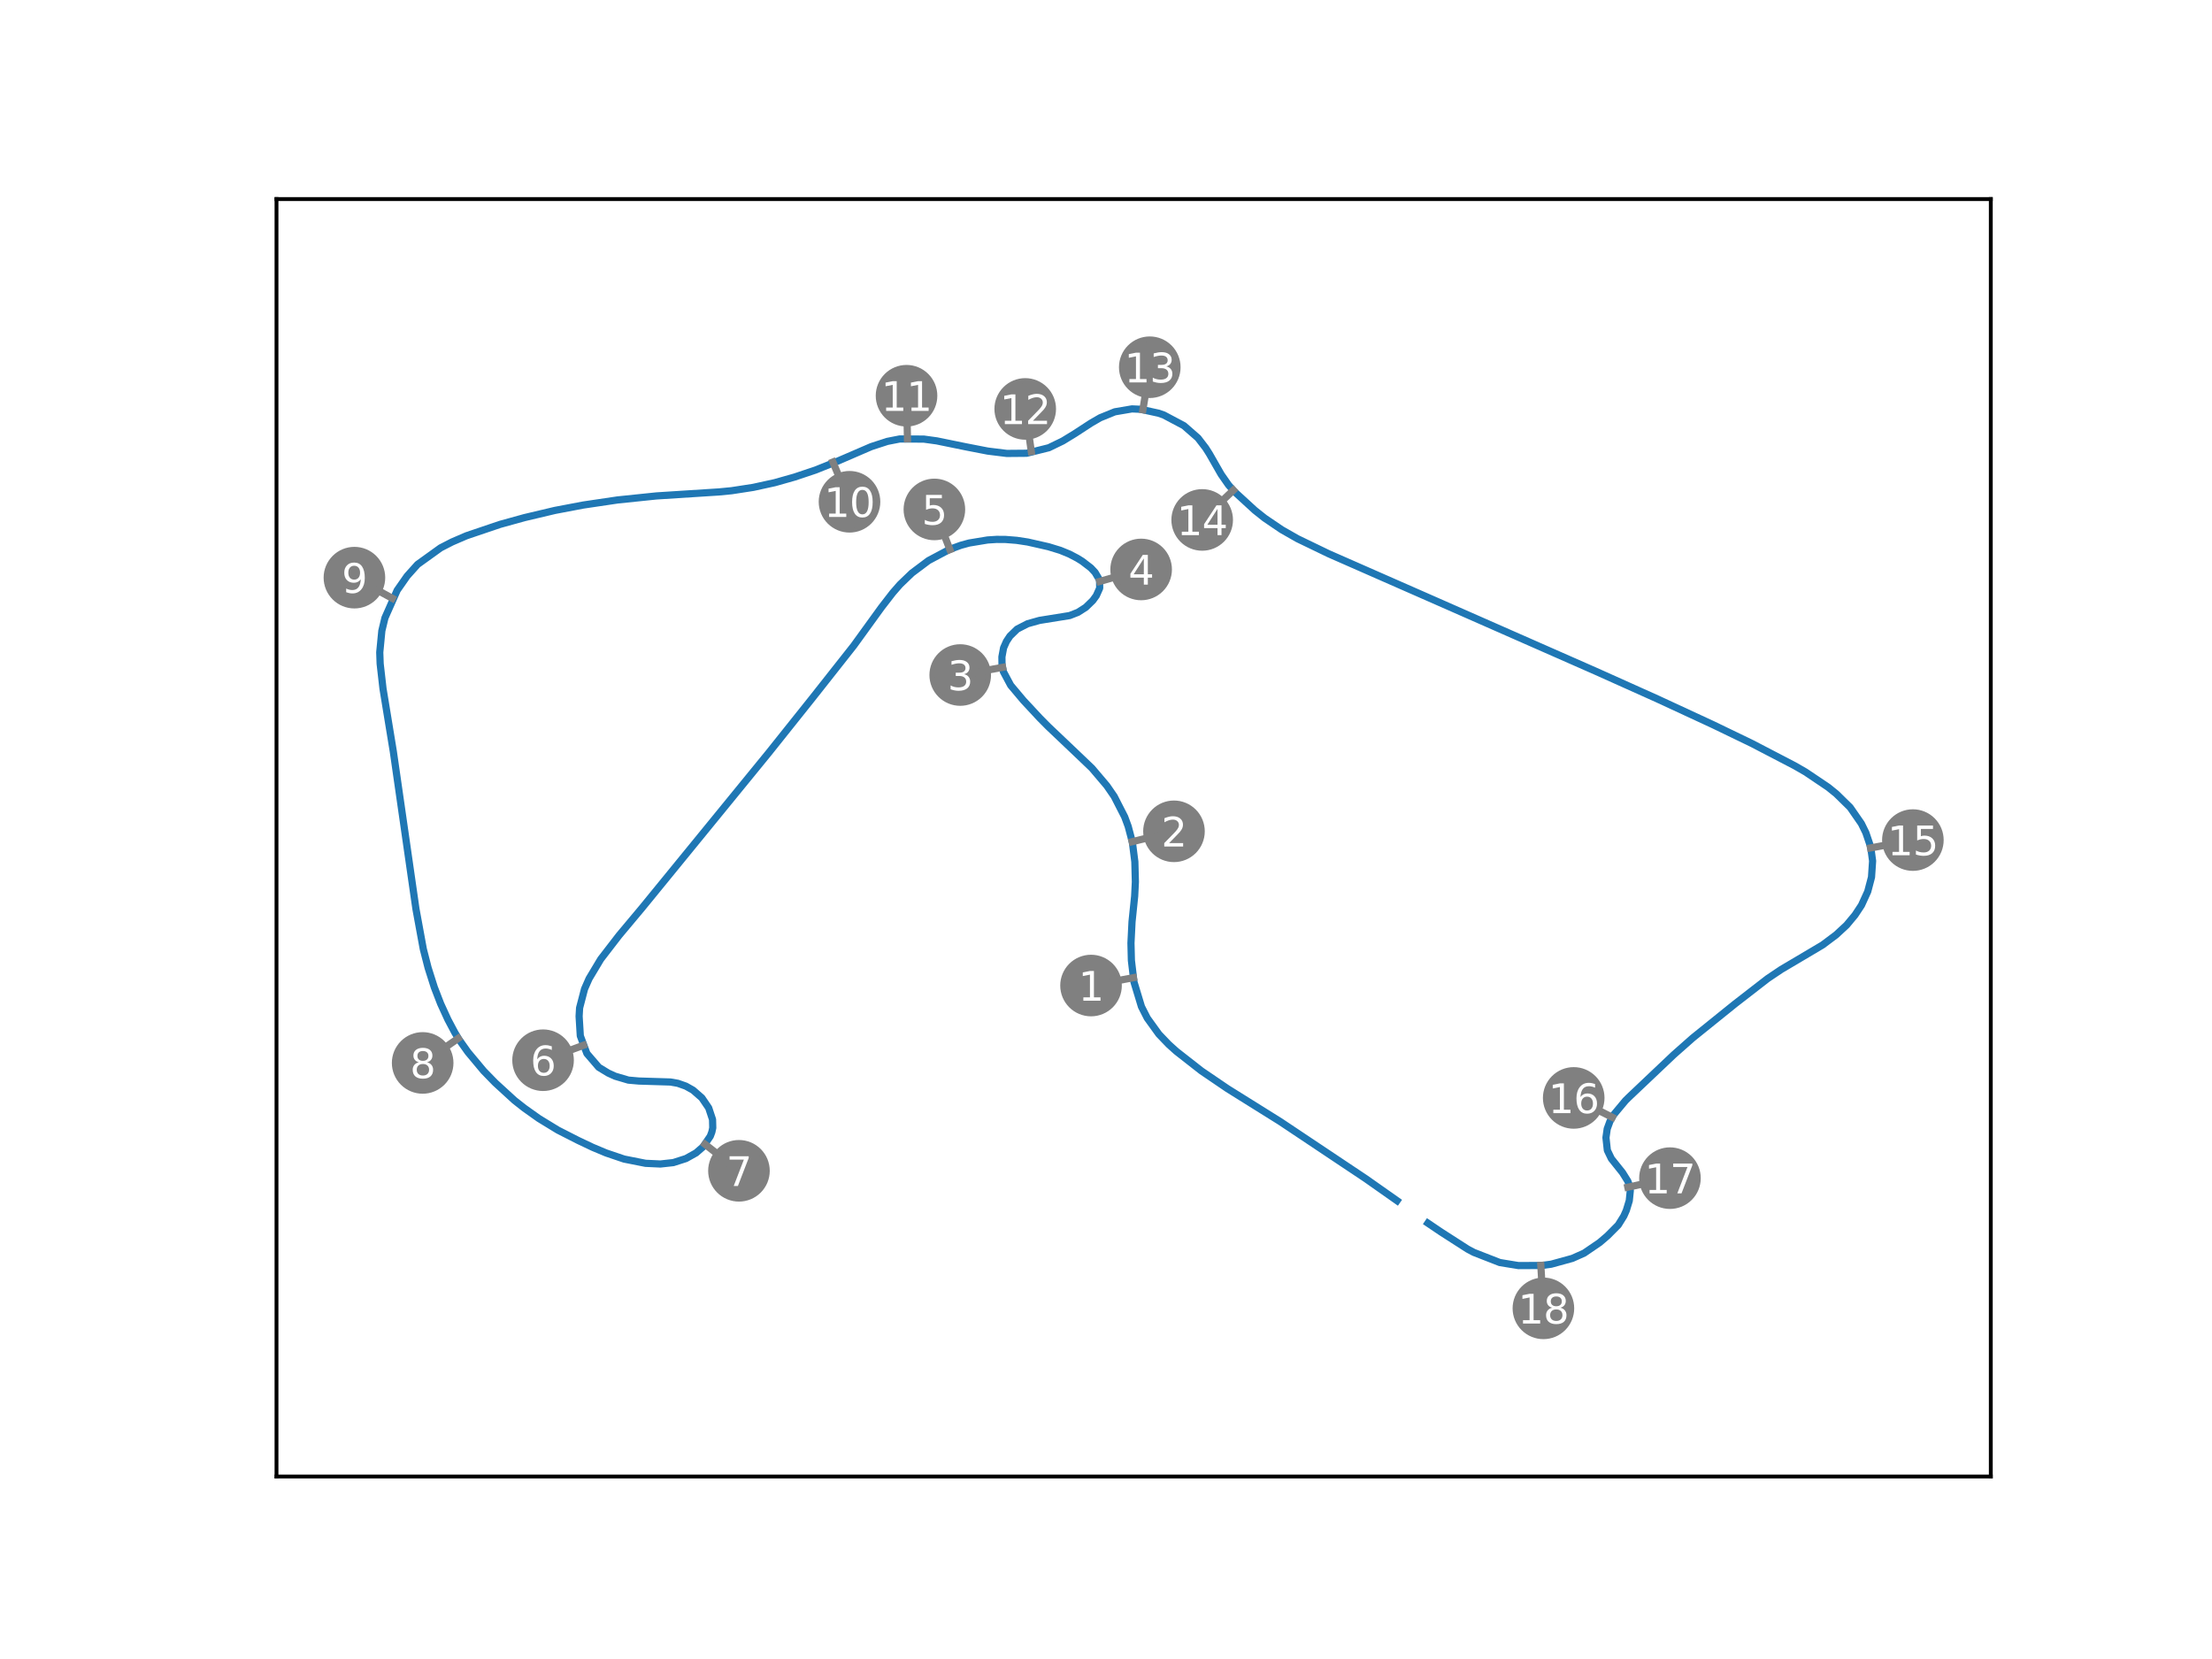 <?xml version="1.0" encoding="utf-8" standalone="no"?>
<!DOCTYPE svg PUBLIC "-//W3C//DTD SVG 1.1//EN"
  "http://www.w3.org/Graphics/SVG/1.1/DTD/svg11.dtd">
<svg xmlns:xlink="http://www.w3.org/1999/xlink" width="460.8pt" height="345.6pt" viewBox="0 0 460.8 345.6" xmlns="http://www.w3.org/2000/svg" version="1.1">
 <defs>
  <style type="text/css">*{stroke-linejoin: round; stroke-linecap: butt}</style>
 </defs>
 <g id="figure_1">
  <g id="patch_1">
   <path d="M 0 345.6 
L 460.8 345.6 
L 460.8 0 
L 0 0 
z
" style="fill: #ffffff"/>
  </g>
  <g id="axes_1">
   <g id="patch_2">
    <path d="M 57.6 307.584 
L 414.72 307.584 
L 414.72 41.472 
L 57.6 41.472 
z
" style="fill: #ffffff"/>
   </g>
   <g id="PathCollection_1">
    <defs>
     <path id="mdc405815d2" d="M 0 5.916 
C 1.569 5.916 3.074 5.293 4.183 4.183 
C 5.293 3.074 5.916 1.569 5.916 0 
C 5.916 -1.569 5.293 -3.074 4.183 -4.183 
C 3.074 -5.293 1.569 -5.916 0 -5.916 
C -1.569 -5.916 -3.074 -5.293 -4.183 -4.183 
C -5.293 -3.074 -5.916 -1.569 -5.916 0 
C -5.916 1.569 -5.293 3.074 -4.183 4.183 
C -3.074 5.293 -1.569 5.916 0 5.916 
z
" style="stroke: #808080"/>
    </defs>
    <g clip-path="url(#pa1a2b35e61)">
     <use xlink:href="#mdc405815d2" x="227.282" y="205.305" style="fill: #808080; stroke: #808080"/>
    </g>
   </g>
   <g id="PathCollection_2">
    <g clip-path="url(#pa1a2b35e61)">
     <use xlink:href="#mdc405815d2" x="244.561" y="173.178" style="fill: #808080; stroke: #808080"/>
    </g>
   </g>
   <g id="PathCollection_3">
    <g clip-path="url(#pa1a2b35e61)">
     <use xlink:href="#mdc405815d2" x="200.032" y="140.62" style="fill: #808080; stroke: #808080"/>
    </g>
   </g>
   <g id="PathCollection_4">
    <g clip-path="url(#pa1a2b35e61)">
     <use xlink:href="#mdc405815d2" x="237.719" y="118.628" style="fill: #808080; stroke: #808080"/>
    </g>
   </g>
   <g id="PathCollection_5">
    <g clip-path="url(#pa1a2b35e61)">
     <use xlink:href="#mdc405815d2" x="194.649" y="106.125" style="fill: #808080; stroke: #808080"/>
    </g>
   </g>
   <g id="PathCollection_6">
    <g clip-path="url(#pa1a2b35e61)">
     <use xlink:href="#mdc405815d2" x="113.13" y="220.863" style="fill: #808080; stroke: #808080"/>
    </g>
   </g>
   <g id="PathCollection_7">
    <g clip-path="url(#pa1a2b35e61)">
     <use xlink:href="#mdc405815d2" x="153.938" y="243.899" style="fill: #808080; stroke: #808080"/>
    </g>
   </g>
   <g id="PathCollection_8">
    <g clip-path="url(#pa1a2b35e61)">
     <use xlink:href="#mdc405815d2" x="88.048" y="221.427" style="fill: #808080; stroke: #808080"/>
    </g>
   </g>
   <g id="PathCollection_9">
    <g clip-path="url(#pa1a2b35e61)">
     <use xlink:href="#mdc405815d2" x="73.833" y="120.336" style="fill: #808080; stroke: #808080"/>
    </g>
   </g>
   <g id="PathCollection_10">
    <g clip-path="url(#pa1a2b35e61)">
     <use xlink:href="#mdc405815d2" x="176.968" y="104.529" style="fill: #808080; stroke: #808080"/>
    </g>
   </g>
   <g id="PathCollection_11">
    <g clip-path="url(#pa1a2b35e61)">
     <use xlink:href="#mdc405815d2" x="188.847" y="82.438" style="fill: #808080; stroke: #808080"/>
    </g>
   </g>
   <g id="PathCollection_12">
    <g clip-path="url(#pa1a2b35e61)">
     <use xlink:href="#mdc405815d2" x="213.573" y="85.187" style="fill: #808080; stroke: #808080"/>
    </g>
   </g>
   <g id="PathCollection_13">
    <g clip-path="url(#pa1a2b35e61)">
     <use xlink:href="#mdc405815d2" x="239.518" y="76.502" style="fill: #808080; stroke: #808080"/>
    </g>
   </g>
   <g id="PathCollection_14">
    <g clip-path="url(#pa1a2b35e61)">
     <use xlink:href="#mdc405815d2" x="250.437" y="108.309" style="fill: #808080; stroke: #808080"/>
    </g>
   </g>
   <g id="PathCollection_15">
    <g clip-path="url(#pa1a2b35e61)">
     <use xlink:href="#mdc405815d2" x="398.487" y="175.004" style="fill: #808080; stroke: #808080"/>
    </g>
   </g>
   <g id="PathCollection_16">
    <g clip-path="url(#pa1a2b35e61)">
     <use xlink:href="#mdc405815d2" x="327.833" y="228.718" style="fill: #808080; stroke: #808080"/>
    </g>
   </g>
   <g id="PathCollection_17">
    <g clip-path="url(#pa1a2b35e61)">
     <use xlink:href="#mdc405815d2" x="347.882" y="245.43" style="fill: #808080; stroke: #808080"/>
    </g>
   </g>
   <g id="PathCollection_18">
    <g clip-path="url(#pa1a2b35e61)">
     <use xlink:href="#mdc405815d2" x="321.519" y="272.554" style="fill: #808080; stroke: #808080"/>
    </g>
   </g>
   <g id="matplotlib.axis_1"/>
   <g id="matplotlib.axis_2"/>
   <g id="line2d_1">
    <path d="M 291.027 250.126 
L 284.51 245.54 
L 266.692 233.645 
L 255.695 226.774 
L 250.268 223.084 
L 245.062 219.01 
L 243.467 217.575 
L 241.417 215.437 
L 239.001 212.092 
L 237.787 209.709 
L 236.224 204.556 
L 235.69 200.067 
L 235.6 196.46 
L 235.822 192.017 
L 236.372 186.682 
L 236.52 183.713 
L 236.409 179.515 
L 235.889 175.42 
L 235.02 172.146 
L 234.286 170.16 
L 232.109 165.908 
L 230.576 163.681 
L 227.467 160.018 
L 223.547 156.276 
L 218.365 151.357 
L 216.578 149.551 
L 213.182 145.899 
L 210.54 142.758 
L 209.022 139.92 
L 208.739 138.511 
L 208.717 136.842 
L 209.064 134.962 
L 209.664 133.612 
L 210.397 132.509 
L 211.891 131.056 
L 214.061 129.938 
L 216.551 129.241 
L 222.837 128.231 
L 224.556 127.561 
L 226.189 126.516 
L 227.648 125.1 
L 228.385 124.086 
L 229.085 122.518 
L 229.062 120.83 
L 228.126 119.247 
L 227.25 118.307 
L 225.441 116.916 
L 224.395 116.27 
L 222.785 115.428 
L 220.89 114.65 
L 218.421 113.893 
L 214.095 112.912 
L 211.784 112.562 
L 209.425 112.375 
L 207.611 112.366 
L 205.729 112.486 
L 201.872 113.124 
L 200.147 113.597 
L 197.806 114.451 
L 193.433 116.777 
L 189.968 119.376 
L 187.484 121.761 
L 185.981 123.484 
L 183.61 126.548 
L 177.836 134.526 
L 169.237 145.422 
L 160.17 156.783 
L 133.82 189.06 
L 128.958 194.869 
L 125.144 199.815 
L 122.717 203.868 
L 121.769 206.021 
L 120.74 209.972 
L 120.639 211.717 
L 120.889 215.785 
L 122.256 219.455 
L 124.727 222.332 
L 126.709 223.538 
L 128.132 224.188 
L 130.909 225.007 
L 133.106 225.2 
L 139.668 225.402 
L 141.204 225.671 
L 142.877 226.26 
L 144.379 227.105 
L 146.213 228.711 
L 147.633 230.799 
L 148.436 233.213 
L 148.479 234.954 
L 148.293 235.822 
L 147.965 236.696 
L 146.461 238.903 
L 144.997 240.175 
L 142.901 241.344 
L 140.255 242.191 
L 137.571 242.482 
L 134.477 242.339 
L 130.01 241.453 
L 126.266 240.183 
L 123.46 239.006 
L 120.392 237.551 
L 116.205 235.416 
L 112.259 233.004 
L 109.202 230.83 
L 107.189 229.248 
L 103.164 225.563 
L 100.761 223.097 
L 97.481 219.171 
L 95.592 216.507 
L 94.753 215.117 
L 93.311 212.402 
L 91.795 209.097 
L 90.473 205.677 
L 89.181 201.609 
L 88.183 197.711 
L 86.653 189.378 
L 81.932 156.534 
L 79.787 143.463 
L 79.193 138.258 
L 79.11 135.89 
L 79.546 131.403 
L 80.189 128.723 
L 82.736 122.977 
L 84.805 120.013 
L 86.983 117.584 
L 91.783 114.13 
L 94.183 112.897 
L 97.173 111.608 
L 104.148 109.245 
L 109.271 107.827 
L 115.594 106.331 
L 121.499 105.209 
L 128.628 104.152 
L 136.734 103.312 
L 149.761 102.48 
L 152.392 102.226 
L 156.911 101.53 
L 161.403 100.547 
L 165.528 99.379 
L 169.895 97.916 
L 174.447 96.086 
L 181.506 93.038 
L 184.844 91.952 
L 187.413 91.449 
L 192.442 91.471 
L 195.149 91.844 
L 201.226 93.086 
L 205.765 93.969 
L 209.733 94.459 
L 213.862 94.423 
L 218.491 93.273 
L 221.405 91.86 
L 223.955 90.299 
L 227.274 88.136 
L 229.192 87.027 
L 232.238 85.789 
L 235.809 85.18 
L 237.607 85.26 
L 241.371 86.081 
L 242.444 86.456 
L 246.634 88.681 
L 249.561 91.236 
L 251.16 93.318 
L 251.94 94.548 
L 254.388 98.826 
L 255.919 101.018 
L 257.06 102.325 
L 261.42 106.321 
L 263.452 107.938 
L 267.002 110.346 
L 270.3 112.225 
L 276.785 115.356 
L 299.31 125.255 
L 332.414 139.831 
L 345.186 145.563 
L 356.795 150.941 
L 364.979 154.893 
L 373.869 159.521 
L 376.105 160.808 
L 380.85 164.001 
L 382.531 165.361 
L 385.414 168.187 
L 387.759 171.572 
L 388.687 173.461 
L 389.707 176.46 
L 390.096 179.356 
L 389.872 182.722 
L 389.079 185.731 
L 387.778 188.578 
L 386.43 190.619 
L 384.69 192.709 
L 382.498 194.743 
L 379.68 196.853 
L 374.402 199.982 
L 371.076 201.948 
L 368.251 203.843 
L 361.431 209.127 
L 352.628 216.223 
L 348.673 219.719 
L 339.286 228.614 
L 338.609 229.284 
L 336.127 232.262 
L 335.384 233.599 
L 334.81 235.163 
L 334.55 236.986 
L 334.84 239.634 
L 335.673 241.365 
L 338.001 244.283 
L 339.105 246.058 
L 339.462 247.015 
L 339.622 248.016 
L 339.409 250.124 
L 338.797 252.139 
L 338.281 253.306 
L 337.108 255.197 
L 334.887 257.43 
L 333.248 258.834 
L 330.003 261.048 
L 327.562 262.139 
L 323.151 263.353 
L 321.203 263.619 
L 316.319 263.645 
L 312.435 263.009 
L 307.028 260.899 
L 305.729 260.208 
L 300.217 256.665 
L 297.458 254.804 
L 297.458 254.804 
" clip-path="url(#pa1a2b35e61)" style="fill: none; stroke: #1f77b4; stroke-width: 1.5; stroke-linecap: square"/>
   </g>
   <g id="line2d_2">
    <path d="M 236.106 203.671 
L 227.282 205.305 
" clip-path="url(#pa1a2b35e61)" style="fill: none; stroke: #808080; stroke-width: 1.5; stroke-linecap: square"/>
   </g>
   <g id="line2d_3">
    <path d="M 235.852 175.344 
L 244.561 173.178 
" clip-path="url(#pa1a2b35e61)" style="fill: none; stroke: #808080; stroke-width: 1.5; stroke-linecap: square"/>
   </g>
   <g id="line2d_4">
    <path d="M 208.862 139.022 
L 200.032 140.62 
" clip-path="url(#pa1a2b35e61)" style="fill: none; stroke: #808080; stroke-width: 1.5; stroke-linecap: square"/>
   </g>
   <g id="line2d_5">
    <path d="M 229.098 121.122 
L 237.719 118.628 
" clip-path="url(#pa1a2b35e61)" style="fill: none; stroke: #808080; stroke-width: 1.5; stroke-linecap: square"/>
   </g>
   <g id="line2d_6">
    <path d="M 197.88 114.497 
L 194.649 106.125 
" clip-path="url(#pa1a2b35e61)" style="fill: none; stroke: #808080; stroke-width: 1.5; stroke-linecap: square"/>
   </g>
   <g id="line2d_7">
    <path d="M 121.546 217.749 
L 113.13 220.863 
" clip-path="url(#pa1a2b35e61)" style="fill: none; stroke: #808080; stroke-width: 1.5; stroke-linecap: square"/>
   </g>
   <g id="line2d_8">
    <path d="M 146.867 238.373 
L 153.938 243.899 
" clip-path="url(#pa1a2b35e61)" style="fill: none; stroke: #808080; stroke-width: 1.5; stroke-linecap: square"/>
   </g>
   <g id="line2d_9">
    <path d="M 95.432 216.327 
L 88.048 221.427 
" clip-path="url(#pa1a2b35e61)" style="fill: none; stroke: #808080; stroke-width: 1.5; stroke-linecap: square"/>
   </g>
   <g id="line2d_10">
    <path d="M 81.712 124.631 
L 73.833 120.336 
" clip-path="url(#pa1a2b35e61)" style="fill: none; stroke: #808080; stroke-width: 1.5; stroke-linecap: square"/>
   </g>
   <g id="line2d_11">
    <path d="M 173.51 96.248 
L 176.968 104.529 
" clip-path="url(#pa1a2b35e61)" style="fill: none; stroke: #808080; stroke-width: 1.5; stroke-linecap: square"/>
   </g>
   <g id="line2d_12">
    <path d="M 189.043 91.41 
L 188.847 82.438 
" clip-path="url(#pa1a2b35e61)" style="fill: none; stroke: #808080; stroke-width: 1.5; stroke-linecap: square"/>
   </g>
   <g id="line2d_13">
    <path d="M 214.842 94.071 
L 213.573 85.187 
" clip-path="url(#pa1a2b35e61)" style="fill: none; stroke: #808080; stroke-width: 1.5; stroke-linecap: square"/>
   </g>
   <g id="line2d_14">
    <path d="M 238.086 85.361 
L 239.518 76.502 
" clip-path="url(#pa1a2b35e61)" style="fill: none; stroke: #808080; stroke-width: 1.5; stroke-linecap: square"/>
   </g>
   <g id="line2d_15">
    <path d="M 256.933 102.117 
L 250.437 108.309 
" clip-path="url(#pa1a2b35e61)" style="fill: none; stroke: #808080; stroke-width: 1.5; stroke-linecap: square"/>
   </g>
   <g id="line2d_16">
    <path d="M 389.664 176.642 
L 398.487 175.004 
" clip-path="url(#pa1a2b35e61)" style="fill: none; stroke: #808080; stroke-width: 1.5; stroke-linecap: square"/>
   </g>
   <g id="line2d_17">
    <path d="M 335.852 232.746 
L 327.833 228.718 
" clip-path="url(#pa1a2b35e61)" style="fill: none; stroke: #808080; stroke-width: 1.5; stroke-linecap: square"/>
   </g>
   <g id="line2d_18">
    <path d="M 339.109 247.316 
L 347.882 245.43 
" clip-path="url(#pa1a2b35e61)" style="fill: none; stroke: #808080; stroke-width: 1.5; stroke-linecap: square"/>
   </g>
   <g id="line2d_19">
    <path d="M 320.981 263.596 
L 321.519 272.554 
" clip-path="url(#pa1a2b35e61)" style="fill: none; stroke: #808080; stroke-width: 1.5; stroke-linecap: square"/>
   </g>
   <g id="patch_3">
    <path d="M 57.6 307.584 
L 57.6 41.472 
" style="fill: none; stroke: #000000; stroke-width: 0.8; stroke-linejoin: miter; stroke-linecap: square"/>
   </g>
   <g id="patch_4">
    <path d="M 414.72 307.584 
L 414.72 41.472 
" style="fill: none; stroke: #000000; stroke-width: 0.8; stroke-linejoin: miter; stroke-linecap: square"/>
   </g>
   <g id="patch_5">
    <path d="M 57.6 307.584 
L 414.72 307.584 
" style="fill: none; stroke: #000000; stroke-width: 0.8; stroke-linejoin: miter; stroke-linecap: square"/>
   </g>
   <g id="patch_6">
    <path d="M 57.6 41.472 
L 414.72 41.472 
" style="fill: none; stroke: #000000; stroke-width: 0.8; stroke-linejoin: miter; stroke-linecap: square"/>
   </g>
   <g id="text_1">
    <!-- 1 -->
    <g style="fill: #ffffff" transform="translate(224.632 208.47) scale(0.083 -0.083)">
     <defs>
      <path id="DejaVuSans-31" d="M 794 531 
L 1825 531 
L 1825 4091 
L 703 3866 
L 703 4441 
L 1819 4666 
L 2450 4666 
L 2450 531 
L 3481 531 
L 3481 0 
L 794 0 
L 794 531 
z
" transform="scale(0.016)"/>
     </defs>
     <use xlink:href="#DejaVuSans-31"/>
    </g>
   </g>
   <g id="text_2">
    <!-- 2 -->
    <g style="fill: #ffffff" transform="translate(241.911 176.343) scale(0.083 -0.083)">
     <defs>
      <path id="DejaVuSans-32" d="M 1228 531 
L 3431 531 
L 3431 0 
L 469 0 
L 469 531 
Q 828 903 1448 1529 
Q 2069 2156 2228 2338 
Q 2531 2678 2651 2914 
Q 2772 3150 2772 3378 
Q 2772 3750 2511 3984 
Q 2250 4219 1831 4219 
Q 1534 4219 1204 4116 
Q 875 4013 500 3803 
L 500 4441 
Q 881 4594 1212 4672 
Q 1544 4750 1819 4750 
Q 2544 4750 2975 4387 
Q 3406 4025 3406 3419 
Q 3406 3131 3298 2873 
Q 3191 2616 2906 2266 
Q 2828 2175 2409 1742 
Q 1991 1309 1228 531 
z
" transform="scale(0.016)"/>
     </defs>
     <use xlink:href="#DejaVuSans-32"/>
    </g>
   </g>
   <g id="text_3">
    <!-- 3 -->
    <g style="fill: #ffffff" transform="translate(197.382 143.784) scale(0.083 -0.083)">
     <defs>
      <path id="DejaVuSans-33" d="M 2597 2516 
Q 3050 2419 3304 2112 
Q 3559 1806 3559 1356 
Q 3559 666 3084 287 
Q 2609 -91 1734 -91 
Q 1441 -91 1130 -33 
Q 819 25 488 141 
L 488 750 
Q 750 597 1062 519 
Q 1375 441 1716 441 
Q 2309 441 2620 675 
Q 2931 909 2931 1356 
Q 2931 1769 2642 2001 
Q 2353 2234 1838 2234 
L 1294 2234 
L 1294 2753 
L 1863 2753 
Q 2328 2753 2575 2939 
Q 2822 3125 2822 3475 
Q 2822 3834 2567 4026 
Q 2313 4219 1838 4219 
Q 1578 4219 1281 4162 
Q 984 4106 628 3988 
L 628 4550 
Q 988 4650 1302 4700 
Q 1616 4750 1894 4750 
Q 2613 4750 3031 4423 
Q 3450 4097 3450 3541 
Q 3450 3153 3228 2886 
Q 3006 2619 2597 2516 
z
" transform="scale(0.016)"/>
     </defs>
     <use xlink:href="#DejaVuSans-33"/>
    </g>
   </g>
   <g id="text_4">
    <!-- 4 -->
    <g style="fill: #ffffff" transform="translate(235.069 121.792) scale(0.083 -0.083)">
     <defs>
      <path id="DejaVuSans-34" d="M 2419 4116 
L 825 1625 
L 2419 1625 
L 2419 4116 
z
M 2253 4666 
L 3047 4666 
L 3047 1625 
L 3713 1625 
L 3713 1100 
L 3047 1100 
L 3047 0 
L 2419 0 
L 2419 1100 
L 313 1100 
L 313 1709 
L 2253 4666 
z
" transform="scale(0.016)"/>
     </defs>
     <use xlink:href="#DejaVuSans-34"/>
    </g>
   </g>
   <g id="text_5">
    <!-- 5 -->
    <g style="fill: #ffffff" transform="translate(191.999 109.29) scale(0.083 -0.083)">
     <defs>
      <path id="DejaVuSans-35" d="M 691 4666 
L 3169 4666 
L 3169 4134 
L 1269 4134 
L 1269 2991 
Q 1406 3038 1543 3061 
Q 1681 3084 1819 3084 
Q 2600 3084 3056 2656 
Q 3513 2228 3513 1497 
Q 3513 744 3044 326 
Q 2575 -91 1722 -91 
Q 1428 -91 1123 -41 
Q 819 9 494 109 
L 494 744 
Q 775 591 1075 516 
Q 1375 441 1709 441 
Q 2250 441 2565 725 
Q 2881 1009 2881 1497 
Q 2881 1984 2565 2268 
Q 2250 2553 1709 2553 
Q 1456 2553 1204 2497 
Q 953 2441 691 2322 
L 691 4666 
z
" transform="scale(0.016)"/>
     </defs>
     <use xlink:href="#DejaVuSans-35"/>
    </g>
   </g>
   <g id="text_6">
    <!-- 6 -->
    <g style="fill: #ffffff" transform="translate(110.48 224.028) scale(0.083 -0.083)">
     <defs>
      <path id="DejaVuSans-36" d="M 2113 2584 
Q 1688 2584 1439 2293 
Q 1191 2003 1191 1497 
Q 1191 994 1439 701 
Q 1688 409 2113 409 
Q 2538 409 2786 701 
Q 3034 994 3034 1497 
Q 3034 2003 2786 2293 
Q 2538 2584 2113 2584 
z
M 3366 4563 
L 3366 3988 
Q 3128 4100 2886 4159 
Q 2644 4219 2406 4219 
Q 1781 4219 1451 3797 
Q 1122 3375 1075 2522 
Q 1259 2794 1537 2939 
Q 1816 3084 2150 3084 
Q 2853 3084 3261 2657 
Q 3669 2231 3669 1497 
Q 3669 778 3244 343 
Q 2819 -91 2113 -91 
Q 1303 -91 875 529 
Q 447 1150 447 2328 
Q 447 3434 972 4092 
Q 1497 4750 2381 4750 
Q 2619 4750 2861 4703 
Q 3103 4656 3366 4563 
z
" transform="scale(0.016)"/>
     </defs>
     <use xlink:href="#DejaVuSans-36"/>
    </g>
   </g>
   <g id="text_7">
    <!-- 7 -->
    <g style="fill: #ffffff" transform="translate(151.288 247.063) scale(0.083 -0.083)">
     <defs>
      <path id="DejaVuSans-37" d="M 525 4666 
L 3525 4666 
L 3525 4397 
L 1831 0 
L 1172 0 
L 2766 4134 
L 525 4134 
L 525 4666 
z
" transform="scale(0.016)"/>
     </defs>
     <use xlink:href="#DejaVuSans-37"/>
    </g>
   </g>
   <g id="text_8">
    <!-- 8 -->
    <g style="fill: #ffffff" transform="translate(85.398 224.592) scale(0.083 -0.083)">
     <defs>
      <path id="DejaVuSans-38" d="M 2034 2216 
Q 1584 2216 1326 1975 
Q 1069 1734 1069 1313 
Q 1069 891 1326 650 
Q 1584 409 2034 409 
Q 2484 409 2743 651 
Q 3003 894 3003 1313 
Q 3003 1734 2745 1975 
Q 2488 2216 2034 2216 
z
M 1403 2484 
Q 997 2584 770 2862 
Q 544 3141 544 3541 
Q 544 4100 942 4425 
Q 1341 4750 2034 4750 
Q 2731 4750 3128 4425 
Q 3525 4100 3525 3541 
Q 3525 3141 3298 2862 
Q 3072 2584 2669 2484 
Q 3125 2378 3379 2068 
Q 3634 1759 3634 1313 
Q 3634 634 3220 271 
Q 2806 -91 2034 -91 
Q 1263 -91 848 271 
Q 434 634 434 1313 
Q 434 1759 690 2068 
Q 947 2378 1403 2484 
z
M 1172 3481 
Q 1172 3119 1398 2916 
Q 1625 2713 2034 2713 
Q 2441 2713 2670 2916 
Q 2900 3119 2900 3481 
Q 2900 3844 2670 4047 
Q 2441 4250 2034 4250 
Q 1625 4250 1398 4047 
Q 1172 3844 1172 3481 
z
" transform="scale(0.016)"/>
     </defs>
     <use xlink:href="#DejaVuSans-38"/>
    </g>
   </g>
   <g id="text_9">
    <!-- 9 -->
    <g style="fill: #ffffff" transform="translate(71.183 123.501) scale(0.083 -0.083)">
     <defs>
      <path id="DejaVuSans-39" d="M 703 97 
L 703 672 
Q 941 559 1184 500 
Q 1428 441 1663 441 
Q 2288 441 2617 861 
Q 2947 1281 2994 2138 
Q 2813 1869 2534 1725 
Q 2256 1581 1919 1581 
Q 1219 1581 811 2004 
Q 403 2428 403 3163 
Q 403 3881 828 4315 
Q 1253 4750 1959 4750 
Q 2769 4750 3195 4129 
Q 3622 3509 3622 2328 
Q 3622 1225 3098 567 
Q 2575 -91 1691 -91 
Q 1453 -91 1209 -44 
Q 966 3 703 97 
z
M 1959 2075 
Q 2384 2075 2632 2365 
Q 2881 2656 2881 3163 
Q 2881 3666 2632 3958 
Q 2384 4250 1959 4250 
Q 1534 4250 1286 3958 
Q 1038 3666 1038 3163 
Q 1038 2656 1286 2365 
Q 1534 2075 1959 2075 
z
" transform="scale(0.016)"/>
     </defs>
     <use xlink:href="#DejaVuSans-39"/>
    </g>
   </g>
   <g id="text_10">
    <!-- 10 -->
    <g style="fill: #ffffff" transform="translate(171.669 107.693) scale(0.083 -0.083)">
     <defs>
      <path id="DejaVuSans-30" d="M 2034 4250 
Q 1547 4250 1301 3770 
Q 1056 3291 1056 2328 
Q 1056 1369 1301 889 
Q 1547 409 2034 409 
Q 2525 409 2770 889 
Q 3016 1369 3016 2328 
Q 3016 3291 2770 3770 
Q 2525 4250 2034 4250 
z
M 2034 4750 
Q 2819 4750 3233 4129 
Q 3647 3509 3647 2328 
Q 3647 1150 3233 529 
Q 2819 -91 2034 -91 
Q 1250 -91 836 529 
Q 422 1150 422 2328 
Q 422 3509 836 4129 
Q 1250 4750 2034 4750 
z
" transform="scale(0.016)"/>
     </defs>
     <use xlink:href="#DejaVuSans-31"/>
     <use xlink:href="#DejaVuSans-30" x="63.623"/>
    </g>
   </g>
   <g id="text_11">
    <!-- 11 -->
    <g style="fill: #ffffff" transform="translate(183.547 85.603) scale(0.083 -0.083)">
     <use xlink:href="#DejaVuSans-31"/>
     <use xlink:href="#DejaVuSans-31" x="63.623"/>
    </g>
   </g>
   <g id="text_12">
    <!-- 12 -->
    <g style="fill: #ffffff" transform="translate(208.273 88.352) scale(0.083 -0.083)">
     <use xlink:href="#DejaVuSans-31"/>
     <use xlink:href="#DejaVuSans-32" x="63.623"/>
    </g>
   </g>
   <g id="text_13">
    <!-- 13 -->
    <g style="fill: #ffffff" transform="translate(234.218 79.667) scale(0.083 -0.083)">
     <use xlink:href="#DejaVuSans-31"/>
     <use xlink:href="#DejaVuSans-33" x="63.623"/>
    </g>
   </g>
   <g id="text_14">
    <!-- 14 -->
    <g style="fill: #ffffff" transform="translate(245.137 111.473) scale(0.083 -0.083)">
     <use xlink:href="#DejaVuSans-31"/>
     <use xlink:href="#DejaVuSans-34" x="63.623"/>
    </g>
   </g>
   <g id="text_15">
    <!-- 15 -->
    <g style="fill: #ffffff" transform="translate(393.187 178.168) scale(0.083 -0.083)">
     <use xlink:href="#DejaVuSans-31"/>
     <use xlink:href="#DejaVuSans-35" x="63.623"/>
    </g>
   </g>
   <g id="text_16">
    <!-- 16 -->
    <g style="fill: #ffffff" transform="translate(322.533 231.883) scale(0.083 -0.083)">
     <use xlink:href="#DejaVuSans-31"/>
     <use xlink:href="#DejaVuSans-36" x="63.623"/>
    </g>
   </g>
   <g id="text_17">
    <!-- 17 -->
    <g style="fill: #ffffff" transform="translate(342.582 248.594) scale(0.083 -0.083)">
     <use xlink:href="#DejaVuSans-31"/>
     <use xlink:href="#DejaVuSans-37" x="63.623"/>
    </g>
   </g>
   <g id="text_18">
    <!-- 18 -->
    <g style="fill: #ffffff" transform="translate(316.219 275.719) scale(0.083 -0.083)">
     <use xlink:href="#DejaVuSans-31"/>
     <use xlink:href="#DejaVuSans-38" x="63.623"/>
    </g>
   </g>
  </g>
 </g>
 <defs>
  <clipPath id="pa1a2b35e61">
   <rect x="57.6" y="41.472" width="357.12" height="266.112"/>
  </clipPath>
 </defs>
</svg>
